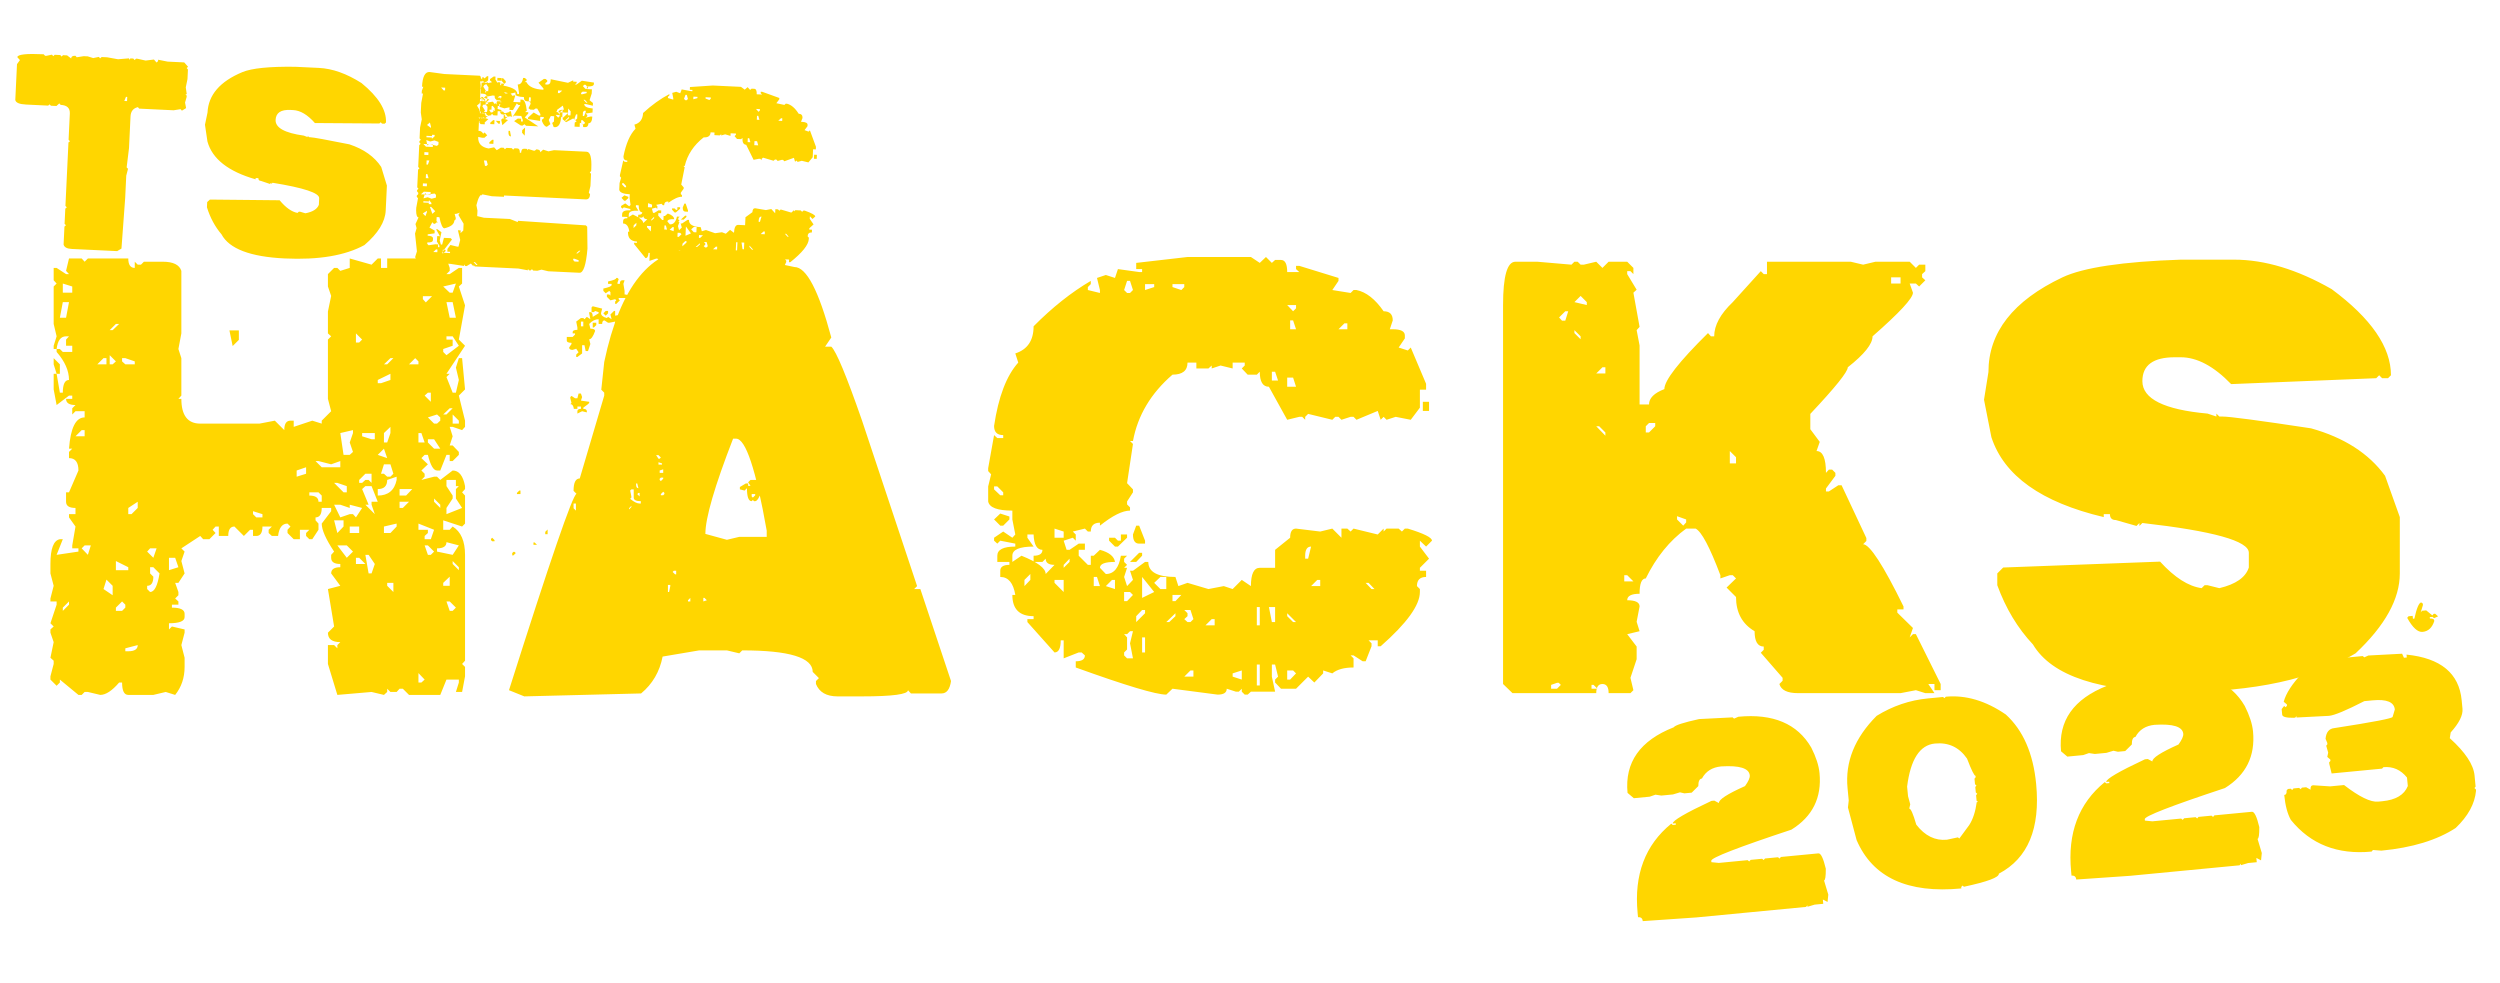 <svg width="2085" height="820" viewBox="0 0 2085 820" fill="none" xmlns="http://www.w3.org/2000/svg">
<path d="M65.419 579.556L49.925 566.767V569.227L47.22 571.932L42.055 566.767V564.062L44.761 553.733V551.027L42.055 548.568L44.761 535.533L42.055 527.663V524.958L44.761 522.498L42.055 519.793L47.22 504.299V501.594H42.055V499.134L44.761 488.559L42.055 478.23V470.36C42.055 457.571 44.679 450.685 49.925 449.701H52.385L47.22 462.735L65.419 460.03V457.325H60.255V454.865L62.96 439.125L57.55 431.501V428.796H62.96V423.631C57.713 423.631 55.09 421.91 55.09 418.467V410.597H57.55L65.419 392.397C65.419 385.511 62.796 382.068 57.55 382.068V376.903L60.255 374.198H57.55C58.861 356.818 63.206 348.128 70.584 348.128V342.964H62.96L60.255 345.669V340.504L62.96 337.799C57.713 337.799 55.09 336.077 55.09 332.634H60.255V329.929H57.55L47.22 337.799L44.761 324.764V311.73H47.22L49.925 327.47H52.385C52.385 320.419 54.106 316.894 57.55 316.894C57.55 309.188 54.106 301.4 47.22 293.53V291.071H49.925L52.385 293.53H60.255V288.365H55.09V283.201L57.55 280.495H55.09C50.663 280.495 48.04 284.021 47.22 291.071H44.761V288.365L47.22 280.495L44.761 270.166V238.932L47.22 236.473L44.761 233.767V223.438H47.22L55.09 228.603H57.55L55.09 225.897L57.55 215.568H68.125L70.584 218.273L73.29 215.568H106.983C106.983 220.815 108.787 223.438 112.394 223.438V218.273L114.853 220.733H117.558L120.018 218.273H135.758C144.448 218.273 149.612 220.815 151.252 225.897V278.036L148.792 291.071L151.252 298.695V329.929L148.792 332.634H151.252C151.252 346.407 156.499 353.293 166.992 353.293H216.425L229.214 350.834L237.084 358.704C237.084 353.457 238.806 350.834 242.249 350.834H244.954V355.998L260.448 350.834L268.318 353.293V350.834L276.188 342.964L273.483 332.634V283.201L276.188 280.495L273.483 278.036V259.837L276.188 246.802L273.483 238.932V228.603L278.648 223.438H281.353L283.812 225.897L291.682 223.438V215.568L309.882 220.733L315.047 215.568H317.752V223.438H322.917V215.568H359.315L362.021 218.273L364.48 215.568H372.35L375.055 223.438V225.897L372.35 228.603H375.055L382.679 223.438H385.385V236.473L382.679 238.932L387.844 254.672L382.679 283.201L387.844 288.365L372.35 311.73H375.055L372.35 314.435L377.515 327.47H380.22L382.679 316.894L380.22 306.565L382.679 298.695H385.385L387.844 324.764L382.679 329.929L387.844 350.834V355.998L385.385 358.704L377.515 355.998H375.055L377.515 363.868L375.055 371.493H377.515L382.679 376.903V379.363L377.515 384.527H375.055V379.363H372.35L367.185 392.397H364.48C361.529 392.397 358.987 388.052 356.856 379.363H354.151L351.445 382.068L356.856 387.233L351.445 392.397L354.151 395.103V397.562L351.445 400.267L362.021 397.562H364.48L367.185 400.267L377.515 392.397C382.761 392.397 386.205 396.742 387.844 405.432V407.891L385.385 410.597L387.844 413.302V436.666L385.385 439.125L369.645 433.961V441.831H375.055L377.515 439.125C384.401 443.388 387.844 451.258 387.844 462.735V551.027L385.385 553.733L387.844 556.192V564.062L385.385 577.097H380.22L382.679 569.227V566.767H372.35L367.185 579.556H341.116L335.951 574.391H333.246L330.787 577.097H325.622L322.917 574.391V577.097L320.211 579.556L309.882 577.097L281.353 579.556L273.483 553.733V537.992H278.648L281.353 540.698V537.992L283.812 535.533C276.926 535.533 273.483 532.91 273.483 527.663L278.648 522.498L273.483 491.264L283.812 488.559L276.188 478.23C276.188 474.786 278.73 473.065 283.812 473.065V470.36C278.73 470.36 276.188 468.638 276.188 465.195V462.735L278.648 460.03C271.761 449.701 268.318 441.913 268.318 436.666L276.188 426.337V423.631H268.318C268.318 428.878 266.597 431.501 263.154 431.501V433.961L265.613 436.666V441.831L260.448 449.701H257.989L255.284 446.995V444.536L257.989 441.831H250.119V449.701H244.954L239.789 444.536V441.831L242.249 439.125L239.789 436.666C235.363 436.666 232.739 440.109 231.919 446.995H226.755L224.049 444.536V441.831L226.755 439.125H218.885C218.885 444.372 217.163 446.995 213.72 446.995H211.015V441.831H208.555L203.391 446.995L195.521 439.125C192.078 439.125 190.356 441.749 190.356 446.995H182.486V439.125H179.781L177.321 441.831L179.781 444.536L174.616 449.701H169.451L166.992 446.995L151.252 457.325L153.957 460.03L151.252 467.9L153.957 478.23L148.792 486.1H146.087L148.792 493.724V496.429L146.087 499.134L148.792 501.594V504.299H143.382V506.758C150.432 506.758 153.957 508.48 153.957 511.923V514.628C153.957 518.072 149.612 519.793 140.922 519.793V524.958L143.382 522.498L153.957 524.958V527.663L151.252 537.992L153.957 548.568V556.192C153.957 565.21 151.334 572.998 146.087 579.556L138.217 577.097L127.888 579.556H106.983C103.54 579.556 101.818 576.113 101.818 569.227H99.359C93.456 576.113 88.21 579.556 83.619 579.556L73.29 577.097H70.584L68.125 579.556H65.419ZM351.445 569.227L354.151 566.767L348.986 561.357V569.227H351.445ZM106.983 543.157C112.23 543.157 114.853 541.436 114.853 537.992L104.524 540.698V543.157H106.983ZM57.55 504.299V501.594L52.385 506.758V509.464L57.55 504.299ZM101.818 509.464L104.524 506.758V504.299L101.818 501.594L96.654 506.758V509.464H101.818ZM377.515 509.464L380.22 506.758L375.055 501.594H372.35L375.055 509.464H377.515ZM93.948 496.429V488.559L88.784 483.394L86.324 491.264L93.948 496.429ZM125.182 493.724C128.79 493.724 131.413 488.559 133.052 478.23L127.888 473.065H125.182V478.23L127.888 480.935C127.888 486.018 126.166 488.559 122.723 488.559V491.264L125.182 493.724ZM328.081 493.724V486.1H322.917V488.559L328.081 493.724ZM375.055 488.559V480.935L369.645 486.1V488.559H375.055ZM309.882 478.23L312.587 470.36L307.422 462.735H304.717L307.422 478.23H309.882ZM106.983 475.524V473.065L96.654 467.9V475.524H106.983ZM148.792 473.065L146.087 465.195H140.922V475.524L148.792 473.065ZM382.679 475.524V473.065L377.515 467.9V470.36L382.679 475.524ZM304.717 470.36L299.552 465.195H296.847V470.36H304.717ZM127.888 465.195L130.593 457.325H125.182L122.723 460.03L127.888 465.195ZM294.388 460.03L289.223 454.865H281.353L289.223 465.195L294.388 460.03ZM73.29 462.735L75.749 454.865H70.584L68.125 457.325L73.29 462.735ZM359.315 462.735L362.021 460.03L356.856 454.865H354.151L356.856 462.735H359.315ZM377.515 462.735L382.679 454.865L372.35 452.16C372.35 455.603 369.727 457.325 364.48 457.325V460.03L377.515 462.735ZM359.315 449.701L362.021 441.831L348.986 436.666V441.831H356.856V444.536L354.151 446.995V449.701H359.315ZM286.518 439.125V433.961H278.648L281.353 444.536L286.518 439.125ZM299.552 444.536V439.125H291.682V444.536H299.552ZM325.622 444.536L330.787 439.125V436.666L320.211 439.125V444.536H325.622ZM218.885 431.501V428.796L211.015 426.337V428.796L213.72 431.501H218.885ZM291.682 428.796H294.388L296.847 431.501L302.012 423.631L291.682 420.926V423.631L283.812 420.926H278.648L283.812 431.501L291.682 428.796ZM109.688 428.796L114.853 423.631V418.467L106.983 423.631V428.796H109.688ZM312.587 428.796L309.882 420.926V418.467H315.047L309.882 405.432H304.717L302.012 407.891L307.422 420.926H304.717L312.587 428.796ZM385.385 423.631L380.22 415.761V407.891L382.679 405.432H380.22V400.267H372.35V405.432L377.515 413.302V415.761L372.35 423.631V428.796L385.385 423.631ZM335.951 423.631L341.116 418.467H333.246V423.631H335.951ZM367.185 423.631V420.926L362.021 415.761V418.467L367.185 423.631ZM268.318 418.467V413.302L265.613 410.597H257.989V413.302C263.072 413.302 265.613 415.024 265.613 418.467H268.318ZM315.047 413.302C323.736 413.302 328.983 408.957 330.787 400.267V397.562L322.917 400.267C322.917 405.35 320.293 407.891 315.047 407.891V413.302ZM338.657 413.302L343.821 407.891H333.246V413.302H338.657ZM286.518 410.597H289.223V405.432L281.353 402.727H278.648L286.518 410.597ZM302.012 402.727L304.717 400.267H307.422L309.882 402.727V395.103H304.717L299.552 400.267V402.727H302.012ZM255.284 395.103V389.692L247.414 392.397V397.562L255.284 395.103ZM320.211 395.103L322.917 397.562H325.622L328.081 395.103L325.622 387.233H320.211L317.752 395.103H320.211ZM268.318 389.692H283.812V384.527L276.188 387.233L265.613 384.527H263.154L268.318 389.692ZM322.917 382.068L320.211 374.198L315.047 379.363L322.917 382.068ZM291.682 379.363L294.388 376.903L291.682 369.033L294.388 361.163V358.704L283.812 361.163L286.518 379.363H291.682ZM367.185 374.198L362.021 366.328H356.856V369.033L362.021 374.198H367.185ZM322.917 369.033L325.622 361.163V355.998L320.211 361.163V369.033H322.917ZM354.151 369.033L351.445 361.163H348.986V369.033H354.151ZM309.882 366.328H312.587V361.163H302.012V363.868L309.882 366.328ZM70.584 363.868V358.704H68.125L62.96 363.868H70.584ZM362.021 353.293H364.48L367.185 350.834V348.128L364.48 345.669L356.856 348.128L362.021 353.293ZM382.679 353.293V350.834L377.515 345.669V353.293H382.679ZM372.35 345.669L377.515 340.504H375.055L369.645 345.669H372.35ZM359.315 335.094V327.47H356.856L354.151 329.929L359.315 335.094ZM317.752 319.6L325.622 316.894V311.73L315.047 316.894V319.6H317.752ZM44.761 303.86V298.695L49.925 303.86V311.73H47.22L44.761 303.86ZM88.784 303.86V298.695H86.324L81.159 303.86H88.784ZM93.948 303.86L96.654 301.4L91.489 296.235V303.86H93.948ZM112.394 303.86V301.4L104.524 298.695H101.818V301.4L104.524 303.86H112.394ZM322.917 303.86L328.081 298.695H325.622L320.211 303.86H322.917ZM348.986 303.86V301.4L346.281 298.695L341.116 303.86H348.986ZM382.679 288.365L377.515 280.495H372.35V283.201H377.515V288.365L369.645 291.071V293.53L372.35 296.235L382.679 288.365ZM299.552 285.66L302.012 283.201L296.847 278.036V285.66H299.552ZM93.948 275.331L99.359 270.166H96.654L91.489 275.331H93.948ZM55.09 265.001L57.55 251.967H52.385L49.925 265.001H55.09ZM380.22 265.001L377.515 251.967H372.35L375.055 265.001H380.22ZM60.255 244.097V238.932L52.385 236.473V244.097H60.255ZM375.055 244.097H377.515L380.22 236.473L369.645 238.932L375.055 244.097ZM199.21 283.447V275.577H191.34L194.045 288.611L199.21 283.447ZM360.299 247.048H352.675V249.507L355.134 252.213L360.299 247.048ZM580.659 209.665L573.035 219.995L583.119 217.535L593.448 219.995H596.154L598.613 217.535L608.942 219.995H611.402L613.861 217.535L642.144 222.7L649.768 219.995L662.557 222.7C672.558 222.7 682.806 242.293 693.299 281.479L688.134 289.103H693.299C697.398 292.874 705.924 313.369 718.877 350.588L764.867 488.805L762.408 491.264H767.572L793.15 567.997C792.166 574.883 789.543 578.326 785.28 578.326H759.702L757.243 575.621C757.243 579.064 744.454 580.786 718.877 580.786H698.464C689.282 580.786 683.298 577.343 680.51 570.456V567.997L682.97 565.538L677.805 560.373C677.805 548.404 658.212 542.419 619.026 542.419L616.566 544.879L606.237 542.419H583.119L552.623 547.584C550.163 560.209 544.179 570.456 534.669 578.326L437.278 580.786L424.489 575.621C458.756 467.572 477.529 412.974 480.809 411.826L478.349 409.367C478.349 402.481 480.071 399.038 483.514 399.038L503.927 329.929V327.47L501.467 325.01L503.927 301.892C517.207 238.768 542.785 207.206 580.659 207.206V209.665ZM639.439 442.569C630.421 391.413 621.895 365.836 613.861 365.836H611.402C595.99 405.514 588.284 431.993 588.284 445.274L606.237 450.193L616.566 447.733H639.439V442.569ZM549.179 379.608H547.212L549.179 382.56H550.163L551.147 381.576L549.179 379.608ZM578.692 385.511H576.724L577.708 384.527V383.543L576.724 382.56H578.692V385.511ZM549.179 385.511V387.478H552.131V386.495L549.179 385.511ZM496.057 390.43L494.089 392.397H493.106L492.122 391.413L494.089 388.462L496.057 390.43ZM550.163 392.397V394.365H553.114V391.413L550.163 392.397ZM514.994 231.8L515.978 232.784L514.994 235.735V236.719H516.962C516.962 234.751 517.617 233.767 518.929 233.767H520.897L519.913 236.719L520.897 242.621V245.572C522.864 245.572 523.848 246.228 523.848 247.54V248.524H515.978V249.507L516.962 250.491L514.01 253.442H513.027V251.475L514.01 250.491L513.027 249.507L509.092 250.491L506.14 247.54V245.572H508.108L509.092 246.556V243.605L508.108 242.621L505.157 244.589L503.189 242.621V240.654C507.78 239.67 510.075 238.686 510.075 237.702V236.719H507.124V234.751C511.715 233.767 514.01 232.784 514.01 231.8H514.994ZM551.147 398.3L550.163 399.283V400.267L551.147 401.251L553.114 399.283V398.3H551.147ZM634.766 400.267C635.422 404.202 637.061 406.17 639.685 406.17V407.154L637.717 409.121H636.733L635.75 408.137C633.454 414.696 631.487 417.975 629.847 417.975H628.863L627.88 416.991L626.896 417.975C624.272 417.975 622.961 414.368 622.961 407.154L620.993 409.121L617.058 408.137V406.17L621.977 403.219H623.945V405.186H625.912L623.945 402.235L625.912 400.267H634.766ZM530.488 403.219V404.202C530.488 406.17 531.144 407.154 532.456 407.154L531.472 403.219H530.488ZM526.553 408.137L525.569 409.121L526.553 414.04V415.024L525.569 416.007C528.685 418.631 531.308 419.942 533.439 419.942H534.423V417.975C530.488 417.975 528.521 416.991 528.521 415.024V408.137H526.553ZM433.097 409.121L431.129 411.089V412.072H434.08V409.121H433.097ZM551.147 412.072V413.056H553.114L554.098 412.072V411.089L553.114 410.105L551.147 412.072ZM532.456 411.089L531.472 412.072L533.439 414.04V411.089H532.456ZM626.896 412.072V414.04L627.88 415.024L629.847 413.056V412.072H626.896ZM502.205 257.377L501.222 261.312C501.385 263.116 503.025 264.428 506.14 265.247L507.124 264.264L510.075 266.231L509.092 262.296L512.043 259.345H513.027V263.28L517.945 262.296L519.913 264.264V266.231L518.929 267.215L515.978 266.231H514.994V267.215L516.962 270.166V271.15L514.994 273.117H512.043L513.027 268.199L508.108 269.182H507.124L504.173 267.215C502.861 267.215 502.205 268.199 502.205 270.166H499.254V266.231C496.467 266.231 493.843 267.543 491.384 270.166L492.368 274.101C494.991 274.101 496.303 274.757 496.303 276.069C494.663 280.659 493.024 282.955 491.384 282.955L492.368 286.89L490.4 292.792H488.433L487.449 287.874H485.481V294.76L481.546 297.711H480.563V295.744L482.53 293.776L480.563 290.825L477.611 291.809C475.644 291.809 474.66 291.153 474.66 289.841L476.628 286.89V285.906C474.004 285.906 472.693 285.25 472.693 283.939V280.987H477.611L479.579 279.02V278.036H477.611V277.052C477.611 275.741 478.923 275.085 481.546 275.085V273.117L480.563 268.199L484.498 265.247H486.465L487.449 266.231L489.416 264.264L492.368 266.231L491.384 261.312V260.329H492.368C493.679 260.329 494.335 261.64 494.335 264.264L499.254 261.312V260.329L496.303 259.345L495.319 260.329H493.352V256.394L494.335 255.41L502.205 257.377ZM478.349 419.942V423.877L480.317 425.845V419.942H478.349ZM507.124 261.312L505.157 263.28L503.189 261.312L505.157 259.345H507.124V261.312ZM524.586 423.877V424.861L526.553 422.894V421.91L524.586 423.877ZM484.498 268.199V272.134H486.465V268.199H484.498ZM497.287 271.15L495.319 273.117H494.335V269.182H497.287V271.15ZM454.739 443.552V445.52H456.707V441.585L454.739 443.552ZM503.927 445.52H499.992V442.569H503.927V445.52ZM412.438 450.439V451.422H410.47L409.487 450.439V449.455L410.47 448.471L412.438 450.439ZM445.885 452.406H444.902V454.374H447.853L445.885 452.406ZM578.938 299.679C580.905 302.302 583.529 303.614 586.808 303.614H587.792L584.84 314.435C582.873 314.435 581.889 312.139 581.889 307.549H580.905L579.922 310.5L582.873 316.402L578.938 320.337C577.626 320.337 576.97 319.354 576.97 317.386H575.003L575.987 320.337L574.019 322.305L571.068 319.354C567.133 319.354 565.165 318.698 565.165 317.386V316.402H570.084V314.435L564.182 312.467V311.484L565.165 310.5H566.149L567.133 311.484H569.1C569.1 309.516 570.412 307.877 573.035 306.565C573.035 310.5 574.019 312.467 575.987 312.467H576.97V311.484L575.003 308.532V307.549C576.97 305.745 578.282 303.122 578.938 299.679ZM429.162 460.276L430.145 461.26L428.178 463.227H427.194V461.26L428.178 460.276H429.162ZM557.295 313.451L554.344 316.402L551.393 314.435V318.37L554.344 317.386L556.312 319.354V320.337L555.328 321.321H554.344L553.36 320.337H552.377V323.289H555.328V325.256L556.312 331.159L555.328 336.077H554.344L549.425 333.126V334.11L551.393 337.061L549.425 339.029L546.474 336.077L542.539 338.045L541.555 337.061C541.555 335.913 543.523 334.93 547.458 334.11L545.49 332.142H544.507L539.588 333.126V328.207H540.572L541.555 329.191H544.507V327.224C541.883 327.224 540.572 326.24 540.572 324.272V316.402L541.555 315.419L539.588 313.451V311.484L545.49 309.516L550.409 310.5V309.516L551.393 308.532L557.295 313.451ZM561.968 476.016L560.984 477L562.952 478.967H563.936V476.016H561.968ZM609.188 477.984L610.172 478.967L608.205 480.935H607.221V477.984H609.188ZM557.049 487.821V493.724H558.033L559.017 488.805V487.821H557.049ZM485.481 331.159L484.498 334.11L491.384 335.094V336.077L490.4 337.061L486.465 340.012V340.996C488.433 340.996 489.416 341.652 489.416 342.964V343.947L485.481 342.964L481.546 344.931V342.964C481.546 341.652 482.53 340.996 484.498 340.996V339.029H481.546V340.996H478.595C478.267 338.373 477.284 337.061 475.644 337.061L476.628 336.077L475.644 332.142V331.159L476.628 330.175L479.579 332.142H481.546L482.53 328.207H484.498L485.481 331.159ZM587.546 498.642H586.562V501.594L589.513 500.61L587.546 498.642ZM573.773 500.61V501.594H575.741V498.642L573.773 500.61ZM572.789 514.382L573.773 515.366L571.806 517.334H570.822V515.366L571.806 514.382H572.789ZM990.392 214.338H1043.27L1050.65 219.257L1055.81 214.338L1060.73 219.257L1063.44 216.798H1068.35C1071.8 216.798 1073.52 220.159 1073.52 226.881H1083.6L1080.9 224.422V221.716H1083.6L1116.31 231.8V234.259L1111.15 241.883L1126.4 244.343L1128.86 241.883H1131.31C1139.35 243.523 1146.89 249.425 1153.94 259.591C1159.02 259.591 1161.56 262.132 1161.56 267.215L1159.11 274.593H1161.56C1168.29 274.593 1171.65 276.315 1171.65 279.758V282.217L1166.48 289.841L1174.11 292.3L1176.57 289.841L1189.36 320.091V325.01H1184.19V340.012L1176.57 350.096L1164.02 347.637L1156.4 350.096L1153.94 347.637L1151.48 350.096L1149.02 342.718L1131.31 350.096L1128.86 347.637H1126.4L1118.77 350.096L1116.31 347.637H1113.61L1111.15 350.096L1090.98 345.177L1088.52 347.637V350.096L1086.06 347.637H1083.6L1073.52 350.096L1058.27 322.551C1053.19 322.551 1050.65 318.37 1050.65 310.008L1048.19 312.467H1040.56L1035.64 307.303L1038.1 304.843V302.384H1028.02V307.303L1017.94 304.843L1010.56 307.303V304.843L1007.85 307.303H997.77V302.384H990.392C990.392 309.106 986.211 312.467 977.849 312.467C959.814 328.043 948.829 346.489 944.894 367.803H942.434L944.894 370.263L939.975 402.973L944.894 408.137V410.597L939.975 418.221V420.68L942.434 423.139V425.845C936.204 425.845 927.842 430.026 917.349 438.388V435.928C912.266 435.928 909.724 438.388 909.724 443.306H907.265L904.806 440.847L894.722 443.306L897.182 445.766V450.93L894.722 448.471L887.098 450.93L889.558 458.555H892.017L899.641 453.39H904.806V458.555H899.641V463.473L907.265 471.097H909.724V463.473H912.184L917.349 458.555C925.055 460.686 929.236 464.047 929.891 468.638C921.529 468.638 917.349 470.278 917.349 473.557L922.267 478.721C928.99 478.721 933.171 473.639 934.81 463.473H939.975L937.515 465.933V468.638L939.975 471.097L937.515 473.557H939.975L937.515 481.181L939.975 488.805L944.894 483.64L942.434 476.016H944.894L954.977 468.638H957.682C957.682 477 965.224 481.181 980.309 481.181L982.768 488.805L990.392 486.1L1007.85 491.264L1020.64 488.805L1028.02 491.264L1035.64 483.64L1043.27 488.805C1043.27 478.639 1045.73 473.557 1050.65 473.557H1063.44V458.555L1075.98 448.471C1075.98 443.388 1077.62 440.847 1080.9 440.847L1101.06 443.306L1111.15 440.847L1118.77 448.471V440.847H1123.69L1126.4 443.306L1128.86 440.847L1149.02 445.766L1153.94 440.847V443.306L1156.4 440.847H1166.48L1169.19 443.306L1171.65 440.847H1174.11C1187.55 444.946 1194.27 448.307 1194.27 450.93L1189.36 455.849L1184.19 450.93V455.849L1191.82 465.933L1184.19 473.557V476.016H1189.36V481.181C1184.27 481.181 1181.73 483.722 1181.73 488.805L1184.19 491.264V493.724C1184.19 504.709 1173.29 519.793 1151.48 538.976H1149.02V534.057H1141.4L1143.86 536.517V538.976L1138.94 551.519H1136.48L1128.86 546.6H1126.4L1128.86 549.06V556.684C1120.99 556.684 1115.08 558.323 1111.15 561.603L1103.52 559.143V561.603L1096.15 569.227L1090.98 564.308L1080.9 574.391H1068.35L1063.44 569.227V566.767L1065.9 564.308L1063.44 554.224H1060.73V564.308L1063.44 576.851H1043.27L1040.56 579.31H1038.1L1035.64 576.851V574.391L1033.19 576.851H1030.73L1023.1 574.391C1023.1 577.67 1020.56 579.31 1015.48 579.31L977.849 574.391L972.685 579.31C964.159 579.31 938.991 571.768 897.182 556.684V551.519C902.264 551.519 904.806 549.879 904.806 546.6L902.1 544.141H899.641L887.098 549.06V534.057H884.639C884.639 540.78 882.917 544.141 879.474 544.141L856.848 518.809V516.35H862.013V513.891C850.207 513.891 844.305 507.988 844.305 496.183H846.764C845.125 486.182 840.944 481.181 834.222 481.181V476.016C834.222 472.737 836.763 471.097 841.846 471.097V468.638H831.762V463.473C831.762 458.391 836.763 455.849 846.764 455.849V453.39L834.222 450.93L831.762 453.39L829.057 450.93V448.471L836.681 443.306L844.305 448.471L846.764 445.766L844.305 433.223V425.845C831.844 425.845 825.122 423.303 824.138 418.221V405.678L826.597 395.594L824.138 392.889V390.43L829.057 362.885L831.762 365.344H836.681V362.885C831.598 362.885 829.057 360.343 829.057 355.261C832.664 330.995 839.386 313.369 849.224 302.384L846.764 294.76C856.93 291.481 862.013 283.939 862.013 272.134C877.589 256.394 893.493 243.769 909.724 234.259V236.964L907.265 239.424V241.883L917.349 244.343V241.883L914.889 231.8L922.267 229.34L929.891 231.8L932.351 224.422L950.058 226.881H952.518V224.422H947.599V219.257L990.392 214.338ZM939.975 234.259L937.515 241.883L939.975 244.343H942.434L944.894 241.883L942.434 234.259H939.975ZM954.977 236.964V241.883L962.601 239.424V236.964H954.977ZM977.849 236.964V239.424L985.227 241.883L987.687 239.424V236.964H977.849ZM1073.52 254.426L1078.44 259.591L1080.9 257.131V254.426H1073.52ZM1075.98 267.215V274.593H1080.9L1078.44 267.215H1075.98ZM1116.31 274.593H1123.69V269.674H1121.23L1116.31 274.593ZM1060.73 310.008V317.386H1065.9L1063.44 310.008H1060.73ZM1073.52 314.927V322.551H1080.9L1078.44 314.927H1073.52ZM1186.65 335.094H1191.82V342.718H1186.65V335.094ZM829.057 405.678V408.137L834.222 413.056H836.681V410.597L831.762 405.678H829.057ZM834.222 428.304L841.846 430.764V433.223L836.681 438.388H834.222L829.057 433.223L834.222 428.304ZM879.474 440.847V448.471H887.098V443.306L879.474 440.847ZM947.599 438.388H950.058L954.977 450.93V453.39H950.058C946.615 453.39 944.894 450.848 944.894 445.766L947.599 438.388ZM856.848 445.766V448.471L862.013 455.849C850.207 455.849 844.305 458.391 844.305 463.473V468.638L851.929 463.473C865.374 468.884 872.096 473.967 872.096 478.721L879.474 471.097C874.555 471.097 872.096 469.376 872.096 465.933L869.391 468.638H862.013V463.473C866.931 463.473 869.391 461.834 869.391 458.555C864.8 458.555 862.34 454.292 862.013 445.766H856.848ZM934.81 445.766H939.975V448.471L932.351 455.849H929.891L924.973 450.93V448.471H929.891L932.351 450.93H934.81V445.766ZM1088.52 463.473V465.933H1090.98L1093.44 455.849C1090.16 455.849 1088.52 458.391 1088.52 463.473ZM950.058 461.014H952.518V463.473L947.599 468.638H942.434L950.058 461.014ZM887.098 471.097V473.557L892.017 468.638V465.933L887.098 471.097ZM854.388 483.64V488.805L859.307 483.64V478.721L854.388 483.64ZM912.184 481.181V488.805H917.349L914.889 481.181H912.184ZM952.518 481.181V498.642L962.601 493.724L952.518 481.181ZM967.766 481.181L962.601 486.1L967.766 491.264H972.685V481.181H967.766ZM879.474 483.64V486.1L887.098 493.724V483.64H879.474ZM922.267 488.805L929.891 491.264V483.64H927.432L922.267 488.805ZM1093.44 488.805H1101.06V483.64H1098.6L1093.44 488.805ZM1138.94 486.1L1143.86 491.264H1146.32L1141.4 486.1H1138.94ZM937.515 493.724V501.348H939.975L944.894 496.183L942.434 493.724H937.515ZM977.849 496.183V501.348H980.309L985.227 496.183H977.849ZM1048.19 506.267V521.515H1050.65V506.267H1048.19ZM1058.27 506.267L1060.73 518.809H1063.44V506.267H1058.27ZM952.518 508.726L947.599 513.891V518.809L954.977 511.431V508.726H952.518ZM987.687 508.726L990.392 511.431V513.891L987.687 516.35L990.392 518.809H992.852L995.311 516.35L992.852 508.726H987.687ZM972.685 518.809H975.144L980.309 513.891V511.431L972.685 518.809ZM1073.52 511.431V513.891L1078.44 518.809H1080.9L1073.52 511.431ZM1005.39 521.515H1013.02V516.35H1010.56L1005.39 521.515ZM937.515 528.893L939.975 531.598V541.682L937.515 544.141V546.6L939.975 549.06H944.894L942.434 536.517L944.894 526.433H942.434L939.975 528.893H937.515ZM952.518 531.598V544.141H954.977V531.598H952.518ZM1048.19 554.224V571.686H1050.65V554.224H1048.19ZM987.687 564.308H995.311V559.143H992.852L987.687 564.308ZM1028.02 561.603V564.308L1035.64 566.767V559.143L1028.02 561.603ZM1073.52 559.143V566.767H1075.98L1080.9 561.603L1078.44 559.143H1073.52ZM1263.88 218.273H1282.07L1310.6 220.733L1313.06 218.273H1315.77L1318.23 220.733H1320.93L1331.26 218.273L1336.43 223.438L1341.59 218.273H1357.09L1362.25 223.438V228.603L1359.79 226.143H1357.09V228.603L1364.96 241.637L1362.25 244.097L1367.41 272.625L1364.96 275.331L1367.41 288.12V337.307H1375.28C1375.28 332.06 1379.55 327.798 1388.07 324.518C1388.07 317.304 1400.21 301.728 1424.47 277.79L1426.93 280.495H1429.64C1429.64 271.314 1434.8 261.804 1445.13 251.967L1468.5 226.143L1470.95 228.603H1473.66V218.273H1543.51L1553.84 220.733L1564.17 218.273H1592.69L1597.86 223.438L1600.56 220.733H1605.73V226.143L1603.02 228.603V231.308L1605.73 233.767L1600.56 238.932L1597.86 236.473H1592.69L1595.4 244.097C1595.4 248.687 1584.17 260.82 1561.71 280.495C1561.71 286.89 1554.82 295.498 1541.05 306.319C1541.05 310.09 1530.64 323.043 1509.81 345.177V357.966L1517.68 368.541L1514.98 376.165C1520.22 376.165 1522.85 382.232 1522.85 394.365L1525.31 391.659H1528.01L1530.72 394.365V396.824L1522.85 407.399V409.859H1525.31L1533.18 404.694H1535.88L1556.54 448.717V451.176L1553.84 453.882C1559.41 454.046 1570.64 471.343 1587.53 505.775V508.234H1582.36V510.939L1595.4 523.728L1592.69 531.598L1595.4 528.893H1597.86L1618.52 570.456V575.621H1613.35V570.456H1608.19L1613.35 578.08H1605.73L1597.86 575.621L1585.07 578.08H1499.48C1490.63 578.08 1485.47 575.539 1483.99 570.456L1486.69 567.751V565.292L1468.5 544.387L1470.95 541.928V539.222C1465.87 539.222 1463.33 534.959 1463.33 526.433C1453 520.367 1447.84 510.857 1447.84 497.905L1439.97 490.035L1447.84 482.411L1445.13 479.705H1442.67L1434.8 482.411V479.705C1425.95 456.259 1419.06 443.306 1414.14 440.847H1406.27C1392.5 450.848 1381.27 464.703 1372.58 482.411C1369.14 482.411 1367.41 486.673 1367.41 495.199C1360.53 495.199 1357.09 497.003 1357.09 500.61C1363.97 500.61 1367.41 502.331 1367.41 505.775L1364.96 518.563L1367.41 526.433L1357.09 528.893L1364.96 539.222V549.798L1359.79 565.292L1362.25 575.621L1359.79 578.08H1341.59C1341.59 572.998 1339.87 570.456 1336.43 570.456C1332.98 570.456 1331.26 572.998 1331.26 578.08H1261.42L1253.55 570.456V254.426C1253.55 230.324 1256.99 218.273 1263.88 218.273ZM1577.2 231.308V236.473H1585.07V231.308H1577.2ZM1313.06 251.967L1323.39 254.426V251.967L1318.23 246.802L1313.06 251.967ZM1300.27 264.755L1302.73 267.461H1305.44L1307.9 259.591H1305.44L1300.27 264.755ZM1313.06 275.331V277.79L1318.23 282.955V280.495L1313.06 275.331ZM1331.26 311.484H1338.89V306.319H1336.43L1331.26 311.484ZM1375.28 352.801L1372.58 355.507V360.671H1375.28L1380.45 355.507V352.801H1375.28ZM1331.26 355.507L1338.89 363.377V360.671L1333.72 355.507H1331.26ZM1442.67 376.165V386.495H1447.84V381.33L1442.67 376.165ZM1398.65 430.518V433.223L1403.81 438.388L1406.27 435.682V433.223L1398.65 430.518ZM1354.63 479.705V484.87H1362.25L1357.09 479.705H1354.63ZM1293.63 571.194V574.391H1298.55L1301.75 571.194L1300.03 569.473H1298.55L1293.63 571.194ZM1327.33 571.194V574.391H1332.25L1329.05 571.194H1327.33ZM1818.71 216.552H1823.88H1863.23C1888.8 216.552 1915.94 224.75 1944.63 241.145C1977.59 265.575 1994.06 289.513 1994.06 312.959L1991.61 315.419H1986.69L1984.23 312.959L1981.77 315.419L1860.77 320.337C1846.34 305.417 1832.32 297.957 1818.71 297.957H1813.79C1795.76 297.957 1786.74 304.597 1786.74 317.878C1786.74 332.634 1804.86 341.652 1841.09 344.931L1848.47 347.391V344.931L1850.93 347.391H1853.39C1859.45 347.391 1884.13 350.67 1927.42 357.228C1954.96 364.934 1975.54 378.133 1989.15 396.824L2001.44 431.255V478.23C2001.44 499.544 1989.15 521.761 1964.55 544.879C1929.3 566.357 1879.87 577.097 1816.25 577.097C1751.49 577.097 1711.24 563.898 1695.5 537.501C1682.71 523.892 1672.79 507.414 1665.74 488.067V478.23L1670.66 473.311L1801.5 468.392C1813.63 481.673 1825.19 489.051 1836.17 490.526L1838.63 488.067H1841.09L1850.93 490.526C1864.7 487.247 1872.9 481.509 1875.52 473.311V461.014C1875.52 451.176 1845.93 442.896 1786.74 436.174L1784.28 438.634V436.174L1781.82 438.634L1764.6 433.715C1761.33 433.715 1759.69 432.075 1759.69 428.796H1754.52V431.255C1702.55 418.959 1671.31 396.742 1660.82 364.606L1654.67 333.372L1658.36 310.254C1658.36 277.134 1678.94 250.819 1720.09 231.308C1737.47 223.11 1770.34 218.191 1818.71 216.552Z" fill="#FFD600"/>
<path d="M36.436 45.259L37.578 46.516L38.669 46.568L43.308 45.587L44.45 46.844L45.598 45.696L50.288 45.919L51.322 47.171L52.579 46.029L55.961 46.19L59.337 48.756C59.413 47.156 60.614 46.412 62.941 46.523L63.975 47.775L69.813 46.85L73.195 47.011L77.719 48.43L82.466 47.453L83.5 48.705L84.757 47.563L89.338 47.781L98.443 49.417L107.663 48.654L107.605 49.854L108.863 48.712L111.153 48.821L112.296 50.078L113.444 48.93L114.644 48.987L121.458 50.515L128.387 49.642L130.563 52.151L131.82 51.009L131.878 49.809L139.783 51.388L153.636 52.048L156.851 55.7L155.708 56.739L156.741 57.991L156.362 65.953L154.938 72.882L155.759 78.606L154.668 78.554L155.702 79.806L155.65 80.897L154.335 85.535L155.208 90.168L151.717 92.298L150.574 91.041L144.845 91.97L116.049 90.597L115.016 89.346C111.109 90.253 109.054 92.851 108.85 97.142L107.591 123.538L105.622 139.624L106.77 140.772L105.294 146.496L104.416 164.93L101.302 207.309L97.703 209.433L59.853 207.629C55.854 207.438 53.581 206.2 53.033 203.915L53.746 188.971L55.003 187.828L53.855 186.68L54.458 174.028L55.715 172.885L54.567 171.737L57.089 118.835L58.341 117.801L57.198 116.544L58.238 94.729C58.457 90.148 55.912 87.731 50.603 87.478L49.461 86.221L47.061 88.402L42.48 88.184L41.332 87.036L40.189 88.075L21.755 87.196C16.156 86.929 13.155 85.656 12.754 83.378L14.178 53.491L16.636 50.109L14.454 47.71C14.565 45.383 21.892 44.566 36.436 45.259ZM105.038 80.78L103.672 84.213L105.962 84.322L106.129 80.832L105.038 80.78ZM246.169 55.694L248.459 55.803L265.912 56.635C277.256 57.176 289.117 61.386 301.496 69.264C315.596 80.796 322.398 91.761 321.902 102.159L320.759 103.198L318.578 103.094L317.539 101.951L316.396 102.99L262.627 102.614C256.543 95.691 250.483 92.086 244.448 91.799L242.266 91.695C234.267 91.313 230.128 94.068 229.847 99.958C229.535 106.502 237.379 110.885 253.381 113.105L256.601 114.352L256.653 113.261L257.692 114.404L258.782 114.456C261.473 114.584 272.348 116.56 291.406 120.384C303.46 124.384 312.307 130.673 317.948 139.251L322.673 154.781L321.68 175.615C321.23 185.068 315.306 194.661 303.91 204.395C287.821 213.175 265.67 216.893 237.456 215.548C208.732 214.179 191.159 207.474 184.736 195.434C179.352 189.128 175.301 181.61 172.583 172.88L172.791 168.517L175.077 166.44L233.209 167.024C238.309 173.171 243.28 176.688 248.121 177.574L249.264 176.536L250.355 176.588L254.666 177.886C260.843 176.723 264.6 174.351 265.937 170.771L266.197 165.317C266.405 160.954 253.455 156.656 227.346 152.423L226.203 153.462L226.255 152.371L225.112 153.41L217.581 150.865C216.127 150.795 215.434 150.034 215.503 148.579L213.213 148.47L213.161 149.561C190.369 143.008 176.986 132.495 173.012 118.02L170.945 104.037L173.07 93.862C173.77 79.173 183.453 67.937 202.117 60.154C209.999 56.885 224.683 55.399 246.169 55.694ZM465.407 75.438L465.303 77.619L466.503 77.676L468.897 75.604L465.407 75.438ZM485.913 76.415L484.661 77.449L484.609 78.54L485.809 78.597L489.243 77.667L489.295 76.576L485.913 76.415ZM486.682 83.23L488.863 85.63L489.954 85.682L487.772 83.282L486.682 83.23ZM463.505 92.402L464.544 93.544L465.743 93.602C465.816 92.074 467.343 91.382 470.325 91.524L469.395 88.091L463.505 92.402ZM463.344 95.783L465.525 98.183L466.673 97.035L466.725 95.944L463.344 95.783ZM356.131 104.228L359.403 106.68L359.455 105.589L358.526 102.156L356.131 104.228ZM360.333 112.409L360.172 115.791L362.457 113.713L362.514 112.513L360.333 112.409ZM355.533 116.772L356.411 121.296L357.663 120.263L358.754 120.315L364.374 121.676L365.625 120.642L365.735 118.352L362.296 117.095L358.863 118.024L355.533 116.772ZM383.95 116.924L386.132 119.324L383.732 121.505L382.532 121.448L381.603 118.015L382.751 116.867L383.95 116.924ZM388.313 119.428L390.495 121.828L390.443 122.919L388.256 120.628L388.313 119.428ZM355.272 145.184L355.111 148.565L357.402 148.675L356.472 145.241L355.272 145.184ZM352.716 152.934L352.607 155.224L355.989 155.385L356.098 153.095L352.716 152.934ZM351.08 162.039L359.042 162.418L359.152 160.128L353.48 159.857L351.08 162.039ZM353.1 167.82L353.048 168.911L357.629 169.129L357.681 168.038L353.1 167.82ZM361.357 210.194L364.738 210.355L364.847 208.065L363.647 208.007L361.357 210.194ZM397.138 220.974L398.338 221.031L396.157 218.631L394.957 218.574L397.138 220.974ZM482.54 218.267L482.597 217.067L479.268 215.815L478.068 215.758L478.016 216.848L479.159 218.105L482.54 218.267ZM371.558 209.478L371.61 208.387L369.319 208.278L369.158 211.659L371.558 209.478ZM375.308 211.078L375.36 209.987L373.069 209.878L373.178 207.587L375.63 204.315L381.25 205.676L382.341 205.728L383.811 200.113L381.9 192.042L384.191 192.151L384.082 194.441L386.372 192.255L386.643 186.583L382.493 179.607L382.545 178.516L383.693 177.368L380.254 178.407L379.164 178.355L380.093 181.788L380.041 182.879L378.893 184.027C378.751 187.008 375.989 189.136 370.608 190.41C369.081 190.337 367.698 187.247 366.459 181.138L364.168 181.029L364.007 184.411L365.155 185.558L363.955 185.501L362.807 186.649L361.716 186.597L360.573 185.34L358.174 189.817L362.536 192.321L362.427 194.612L356.703 195.432L356.651 196.523C359.705 196.668 361.196 197.505 361.123 199.032L361.066 200.232C360.997 201.686 359.435 202.34 356.381 202.195L356.324 203.395L357.472 204.543L363.086 203.717L365.377 203.826L365.268 206.117L366.468 206.174L366.525 204.974L364.396 201.484L364.614 196.902L366.904 197.012L363.684 191.173L364.884 191.23L368.156 193.682L366.738 200.502L367.668 203.935L368.758 203.987L370.229 198.373L375.901 198.643L376.939 199.786L368.436 210.75L375.308 211.078ZM481.668 211.338L484.068 209.156L482.977 209.104L480.577 211.286L481.668 211.338ZM354.803 180.255L356.055 176.925L356.107 175.835L352.616 177.964L354.803 180.255ZM362.979 176.162L359.65 172.614L358.559 172.562L360.579 178.344L362.979 176.162ZM359.759 170.324L359.811 169.233L357.738 166.838L357.577 170.22L359.759 170.324ZM392.809 169.604L395.209 167.422L396.3 167.474L396.133 170.965L394.99 172.003L392.809 169.604ZM356.648 164.491L359.977 165.743L363.52 164.818L363.629 162.528L362.481 161.38L356.757 162.2L355.666 162.148L354.518 161L353.214 165.42L356.648 164.491ZM380.317 167.915L379.284 166.663L380.536 163.334L381.735 163.391L383.917 165.791L381.517 167.972L380.317 167.915ZM386.15 164.804L388.55 162.622L388.498 163.713L386.098 165.895L386.15 164.804ZM401.151 162.021L400.003 160.873L404.803 156.51L405.894 156.562L405.784 158.852L408.075 158.962L403.816 151.98L405.016 152.038L407.197 154.437L408.288 154.489L409.436 153.342L410.636 153.399L412.708 155.793L412.656 156.884L411.508 158.032L411.399 160.323L415.928 161.632L417.019 161.684L418.162 160.645L420.349 162.936L420.291 164.135L410.147 163.652L402.242 162.073L401.094 163.22L401.151 162.021ZM356.852 137.279L358.109 133.84L355.818 133.731L355.652 137.221L356.852 137.279ZM405.666 138.403L406.809 137.364L405.879 133.931L403.589 133.822L404.466 138.346L405.666 138.403ZM357.231 129.316L357.34 127.025L353.959 126.864L353.85 129.155L357.231 129.316ZM355.268 122.335L360.94 122.605L361.044 120.424L353.082 120.044L355.268 122.335ZM360.224 114.7L360.281 113.5L355.7 113.282L355.643 114.482L360.224 114.7ZM486.8 103.679L488.057 102.537L485.87 100.246L484.78 100.194L484.676 102.375L485.709 103.627L486.8 103.679ZM420.155 95.911L421.297 94.872L423.479 97.272L421.084 99.344L419.993 99.292L420.155 95.911ZM472.184 100.687L474.584 98.505L474.636 97.414L471.093 100.635L472.184 100.687ZM455.386 95.294C455.275 97.621 455.983 98.821 457.511 98.894L456.638 94.261L455.438 94.204L455.386 95.294ZM480.198 99.975L481.346 98.828L481.508 95.446L480.417 95.394L479.165 98.724L479.108 99.923L480.198 99.975ZM468.912 98.235L469.234 91.472L466.834 93.653L466.73 95.835L468.912 98.235ZM475.784 96.267L475.945 92.885L473.872 90.491L473.602 96.163L475.784 96.267ZM487.128 96.807L488.489 93.483L488.541 92.392L487.341 92.335L486.198 93.374L486.037 96.755L487.128 96.807ZM463.401 94.583L463.453 93.492L464.601 92.344L464.653 91.254L461.329 89.893L460.238 89.841L460.072 93.331L463.401 94.583ZM369.97 75.371L371.17 75.428L371.279 73.137L367.898 72.976L369.97 75.371ZM420.254 70.88L420.306 69.789L418.016 69.68L417.855 73.061L420.254 70.88ZM488.209 74.12L489.409 74.177L490.552 73.138L488.37 70.738L487.279 70.686L486.132 71.834L488.209 74.12ZM432.308 223.962L395.985 222.231L394.952 220.979L394.894 222.179L392.713 219.779L389.222 221.908L388.023 221.851L386.989 220.599L386.932 221.799L375.645 220.058L356.339 219.138L355.3 217.995L355.248 219.086C349.174 218.068 346.191 216.431 346.299 214.177L347.717 209.653L346.128 194.819L347.437 190.289L346.508 186.856L349.069 181.293C347.76 181.231 347.086 179.304 347.048 175.512L347.158 173.222L348.628 165.311L347.589 164.168L347.641 163.077L348.789 161.93L348.841 160.839L347.808 159.587L347.86 158.496L349.002 157.457L347.969 156.206L348.671 141.48L349.813 140.442L348.78 139.19L349.643 121.083L350.791 119.935L349.752 118.792L349.804 117.702L350.952 116.554L349.913 115.411L350.345 106.358L351.763 99.538L350.943 93.814L351.322 85.851L352.788 78.05L351.697 77.998L351.806 75.707L353.058 72.378L351.967 72.326C352.366 63.963 354.456 59.872 358.237 60.053L370.62 61.736L400.18 63.145L401.213 64.397L400.07 65.436L400.891 71.16L400.184 85.994L397.789 88.066L399.913 91.666L399.861 92.757L397.461 94.938L399.591 98.429L398.832 114.354C398.582 119.59 401.456 122.751 407.453 123.839L412.092 122.857L414.273 125.257L417.764 123.128L420.054 123.237L421.088 124.489L422.345 123.346L426.817 123.559L427.96 124.816L429.108 123.668L431.398 123.778C432.925 123.85 433.634 125.05 433.523 127.377L434.613 127.429C434.724 125.102 435.543 123.975 437.07 124.048L439.361 124.157L440.395 125.409L440.452 124.209L444.976 125.627L446.067 125.679L447.324 124.537C449.578 124.644 450.669 125.462 450.596 126.989L452.996 124.807L457.41 126.22L462.049 125.239L489.209 126.533C492.263 126.679 493.573 131.297 493.14 140.386L493.031 142.677L491.888 143.716L492.922 144.968L492.438 155.112L491.077 160.732L492.111 161.983C491.969 164.965 490.77 166.402 488.516 166.294L402.237 162.182C400.419 162.095 398.782 165.078 397.328 171.131L398.205 175.655L397.987 180.236L403.607 181.597L425.204 182.627L431.858 185.24L431.91 184.149L487.487 187.892L488.577 187.944L489.725 189.092L489.948 207.359C488.79 220.933 486.576 227.642 483.303 227.486L457.234 226.243L451.614 224.882L448.181 225.812L444.69 225.646L443.652 224.503L442.509 225.542L441.309 225.484L440.27 224.342L440.218 225.432L432.308 223.962ZM428.766 101.022L431.82 98.872L434.656 99.007L434.547 101.298L435.965 101.365L436.022 100.165L434.766 96.716L428.985 96.441L427.515 97.464L433.888 87.601L432.361 87.528L431 86.26L427.785 91.792L424.84 91.652L424.944 89.47L420.638 90.358L416.436 89.065L417.911 85.636L417.963 84.546L416.706 83.393L418.072 82.255L418.176 80.074L416.867 80.011L415.288 81.029L415.236 82.12L416.706 83.393L415.179 83.32C413.289 83.23 412.397 82.058 412.504 79.803C407.705 79.575 405.342 78.697 405.415 77.169L405.472 75.97L406.89 76.037L408.141 77.299L408.303 73.918L405.742 70.298L405.794 69.207L410.048 69.41L410.1 68.319L408.63 67.046L408.682 65.956L411.736 63.805L413.264 63.878L413.154 66.169L415.777 70.776C426.352 72.155 431.551 74.698 431.375 78.407L432.793 78.475L432.85 77.275L431.754 70.444C434.154 70.559 435.662 68.736 436.279 64.975L437.697 65.043L439.172 66.206L439.115 67.406L437.535 68.424L439.063 68.497C440.991 72.379 445.7 74.498 453.19 74.855L453.242 73.764L449.098 68.975L453.622 65.802L455.04 65.87L456.406 67.028L456.349 68.228L454.879 69.251L454.821 70.451L456.239 70.518C458.13 70.609 459.131 69.49 459.242 67.163L459.294 66.072L473.692 69.055L478.055 66.967L478.003 68.057L480.948 68.198L480.891 69.398L479.421 70.421L480.839 70.488L485.254 67.31L495.346 68.884L495.289 70.084C495.216 71.611 493.289 72.284 489.508 72.104L489.404 74.286L493.658 74.489L493.491 77.979L491.694 83.578L494.535 85.9L494.426 88.191L488.806 86.829L487.279 86.757C487.182 88.793 489.528 90.034 494.317 90.481L494.155 93.863L488.431 94.683L489.792 95.951L489.74 97.041L488.265 98.174L492.576 97.176L493.994 97.244C493.814 101.025 492.742 102.869 490.779 102.776C490.671 105.03 489.709 106.114 487.891 106.027L486.364 105.954C486.471 103.7 485.543 102.526 483.58 102.432L483.418 105.814L479.165 105.611L479.326 102.23L480.905 101.212L478.069 98.781L472.127 101.886L469.291 99.456L469.343 98.365L474.033 93.997L465.198 93.576L467.977 97.206C467.713 102.733 466.151 105.683 463.291 106.057L461.764 105.984L460.507 102.535L461.983 101.403L462.196 96.931L459.36 96.796L457.671 100.104L459.037 103.558L456.092 105.714C454.565 105.641 453.184 104.045 451.948 100.925L452 99.834L453.475 98.701L453.527 97.611L450.582 97.47L450.42 100.852L440.328 99.277L440.386 98.078L445.071 93.819L449.325 96.317L450.634 96.38L450.691 95.18L448.068 90.572L446.65 90.505L445.18 91.528L442.235 91.388L440.76 90.224L442.453 86.806L442.505 85.716L441.03 84.552L442.557 84.625L442.719 81.243L441.191 81.171L441.03 84.552L439.721 84.49C437.758 84.396 436.83 83.222 436.937 80.968C432.138 80.739 429.775 79.861 429.848 78.334L429.905 77.134L425.485 78.126L419.87 76.656L418.343 76.583C418.287 77.747 420.195 79.004 424.066 80.354L429.796 79.425L428.107 85.029L433.997 85.31L434.107 83.019L435.416 83.082C437.379 83.175 438.689 86.263 439.347 92.343L437.872 93.475L440.599 93.605L440.547 94.696L437.659 97.948L448.893 105.371L438.749 104.887L437.388 103.62L435.804 104.747L434.386 104.679L428.766 101.022ZM396.101 95.967L396.205 93.785L398.282 96.07L398.173 98.361L396.101 95.967ZM396.589 97.192L396.75 93.811L400.188 92.772C402.443 92.88 403.897 94.48 404.551 97.572L403.299 98.606L396.589 97.192ZM393.094 85.656L396.584 85.823L396.532 86.913L394.132 89.095L392.932 89.037L393.094 85.656ZM424.451 83.762L420.036 82.349L418.779 83.491L419.765 88.021L424.451 83.762ZM401.602 86.062L405.092 86.228C404.618 83.946 403.163 82.346 400.729 81.428L400.672 82.628L399.529 83.667L401.602 86.062ZM426.902 80.49L426.96 79.29L425.921 78.147L425.978 76.947L422.43 77.981L421.34 77.929L420.306 76.677L418.016 76.568L417.958 77.767L418.997 78.91C421.251 79.018 422.342 79.835 422.269 81.362L426.902 80.49ZM410.489 78.505L408.469 75.019L410.65 75.123L410.811 71.742L407.487 70.381L406.397 70.329L406.339 71.529L407.378 72.671L407.108 78.343L410.489 78.505ZM415.616 78.749L412.396 75.206L412.234 78.588L415.616 78.749ZM415.829 74.277L415.938 71.986L413.757 69.587L411.466 71.773L413.538 74.168L415.829 74.277ZM403.774 65.722L406.174 63.54L407.264 63.592L407.103 66.974L405.955 68.121L406.994 69.264L403.613 69.103L403.774 65.722ZM418.447 67.514L418.556 65.224L419.647 65.276L421.828 67.675L421.771 68.875L420.628 69.914L418.447 67.514ZM398.102 65.451L398.159 64.251L399.302 63.213L402.522 66.755L402.465 67.955L400.283 67.851L398.102 65.451ZM403.793 95.131L404.936 94.092L407.117 96.492L404.723 98.564L403.632 98.512L403.793 95.131ZM424.845 93.838C424.734 96.165 425.442 97.365 426.969 97.438L426.097 92.805L424.897 92.748L424.845 93.838ZM402.859 78.032L405.259 75.85L403.129 72.36L402.039 72.308L400.891 73.456L401.768 77.98L402.859 78.032ZM418.893 76.5L418.945 75.409L414.416 74.1L413.325 74.048L413.273 75.139L414.312 76.282L418.893 76.5ZM403.893 70.1L403.945 69.009L401.654 68.9L401.493 72.282L403.893 70.1ZM414.853 64.938L418.343 65.104L418.234 67.395L414.744 67.228L414.853 64.938ZM408.919 102.262L411.314 100.19L412.405 100.242L412.243 103.624L408.862 103.462L408.919 102.262ZM408.089 82.982L403.674 81.569L402.417 82.712L403.404 87.241L408.089 82.982ZM405.04 87.319L405.092 86.228L401.768 84.867L400.677 84.815L400.62 86.015L401.659 87.158L405.04 87.319ZM416.436 86.769L417.636 86.826L417.745 84.535L414.255 84.369L416.436 86.769ZM410.541 79.71L410.598 78.51L409.559 77.367L409.617 76.167L406.069 77.201L404.978 77.149L403.945 75.897L401.654 75.788L401.597 76.987L402.636 78.13C404.89 78.238 405.981 79.055 405.908 80.582L410.541 79.71ZM409.996 79.684L411.144 78.536L412.286 79.793L415.668 79.954L415.938 74.282L411.196 77.445L410.105 77.393L408.962 76.136C409.104 73.155 410.339 71.719 412.666 71.83L412.775 69.54L411.627 68.392L407.103 69.269L408.142 70.412L406.671 78.323L406.614 79.522L409.996 79.684ZM403.181 78.156L402.142 77.013C402.361 72.432 403.597 70.195 405.851 70.303L405.955 68.121L403.665 68.012L401.27 72.38L400.999 78.052L403.181 78.156ZM417.138 72.043L417.299 68.662L415.009 68.553L414.847 71.934L417.138 72.043ZM402.086 66.734L402.195 64.444L403.286 64.496L405.467 66.895L405.41 68.095L404.267 69.134L402.086 66.734ZM420.155 95.911L421.297 94.872L423.479 97.272L421.084 99.344L419.993 99.292L420.155 95.911ZM455.386 95.294C455.275 97.621 455.983 98.821 457.511 98.894L456.638 94.261L455.438 94.204L455.386 95.294ZM463.401 94.583L463.453 93.492L464.601 92.344L464.653 91.254L461.329 89.893L460.238 89.841L460.072 93.331L463.401 94.583ZM420.254 70.88L420.306 69.789L418.016 69.68L417.855 73.061L420.254 70.88ZM396.101 95.967L396.205 93.785L398.282 96.07L398.173 98.361L396.101 95.967ZM396.589 97.192L396.75 93.811L400.188 92.772C402.443 92.88 403.897 94.48 404.551 97.572L403.299 98.606L396.589 97.192ZM393.094 85.656L396.584 85.823L396.532 86.913L394.132 89.095L392.932 89.037L393.094 85.656ZM424.451 83.762L420.036 82.349L418.779 83.491L419.765 88.021L424.451 83.762ZM401.602 86.062L405.092 86.228C404.618 83.946 403.163 82.346 400.729 81.428L400.672 82.628L399.529 83.667L401.602 86.062ZM426.902 80.49L426.96 79.29L425.921 78.147L425.978 76.947L422.43 77.981L421.34 77.929L420.306 76.677L418.016 76.568L417.958 77.767L418.997 78.91C421.251 79.018 422.342 79.835 422.269 81.362L426.902 80.49ZM410.489 78.505L408.469 75.019L410.65 75.123L410.811 71.742L407.487 70.381L406.397 70.329L406.339 71.529L407.378 72.671L407.108 78.343L410.489 78.505ZM415.616 78.749L412.396 75.206L412.234 78.588L415.616 78.749ZM415.829 74.277L415.938 71.986L413.757 69.587L411.466 71.773L413.538 74.168L415.829 74.277ZM403.774 65.722L406.174 63.54L407.264 63.592L407.103 66.974L405.955 68.121L406.994 69.264L403.613 69.103L403.774 65.722ZM418.447 67.514L418.556 65.224L419.647 65.276L421.828 67.675L421.771 68.875L420.628 69.914L418.447 67.514ZM398.102 65.451L398.159 64.251L399.302 63.213L402.522 66.755L402.465 67.955L400.283 67.851L398.102 65.451ZM403.793 95.131L404.936 94.092L407.117 96.492L404.723 98.564L403.632 98.512L403.793 95.131ZM424.845 93.838C424.734 96.165 425.442 97.365 426.969 97.438L426.097 92.805L424.897 92.748L424.845 93.838ZM402.859 78.032L405.259 75.85L403.129 72.36L402.039 72.308L400.891 73.456L401.768 77.98L402.859 78.032ZM418.893 76.5L418.945 75.409L414.416 74.1L413.325 74.048L413.273 75.139L414.312 76.282L418.893 76.5ZM403.893 70.1L403.945 69.009L401.654 68.9L401.493 72.282L403.893 70.1ZM414.853 64.938L418.343 65.104L418.234 67.395L414.744 67.228L414.853 64.938ZM408.919 102.262L411.314 100.19L412.405 100.242L412.243 103.624L408.862 103.462L408.919 102.262ZM408.089 82.982L403.674 81.569L402.417 82.712L403.404 87.241L408.089 82.982ZM405.04 87.319L405.092 86.228L401.768 84.867L400.677 84.815L400.62 86.015L401.659 87.158L405.04 87.319ZM416.436 86.769L417.636 86.826L417.745 84.535L414.255 84.369L416.436 86.769ZM410.541 79.71L410.598 78.51L409.559 77.367L409.617 76.167L406.069 77.201L404.978 77.149L403.945 75.897L401.654 75.788L401.597 76.987L402.636 78.13C404.89 78.238 405.981 79.055 405.908 80.582L410.541 79.71ZM409.996 79.684L411.144 78.536L412.286 79.793L415.668 79.954L415.938 74.282L411.196 77.445L410.105 77.393L408.962 76.136C409.104 73.155 410.339 71.719 412.666 71.83L412.775 69.54L411.627 68.392L407.103 69.269L408.142 70.412L406.671 78.323L406.614 79.522L409.996 79.684ZM403.181 78.156L402.142 77.013C402.361 72.432 403.597 70.195 405.851 70.303L405.955 68.121L403.665 68.012L401.27 72.38L400.999 78.052L403.181 78.156ZM417.138 72.043L417.299 68.662L415.009 68.553L414.847 71.934L417.138 72.043ZM402.086 66.734L402.195 64.444L403.286 64.496L405.467 66.895L405.41 68.095L404.267 69.134L402.086 66.734ZM419.475 87.242L419.527 86.151L417.236 86.042L417.075 89.423L419.475 87.242ZM395.809 113.554L395.97 110.172L399.409 109.134C401.663 109.241 403.117 110.841 403.771 113.933L402.52 114.967L395.809 113.554ZM423.671 100.123L419.256 98.71L417.999 99.853L418.985 104.382L423.671 100.123ZM400.822 102.423L404.312 102.589C403.838 100.307 402.384 98.708 399.949 97.79L399.892 98.99L398.749 100.028L400.822 102.423ZM426.123 96.851L426.18 95.651L425.141 94.508L425.198 93.309L421.651 94.342L420.56 94.29L419.526 93.038L417.236 92.929L417.178 94.129L418.217 95.272C420.471 95.379 421.562 96.196 421.489 97.723L426.123 96.851ZM409.709 94.866L407.689 91.381L409.87 91.485L410.032 88.103L406.707 86.742L405.617 86.69L405.559 87.89L406.598 89.033L406.328 94.705L409.709 94.866ZM414.836 95.111L411.616 91.568L411.454 94.949L414.836 95.111ZM415.049 90.638L415.158 88.348L412.977 85.948L410.686 88.135L412.758 90.529L415.049 90.638ZM402.994 82.083L405.394 79.902L406.484 79.954L406.323 83.335L405.175 84.483L406.214 85.626L402.833 85.464L402.994 82.083ZM417.667 83.876L417.776 81.585L418.867 81.637L421.049 84.037L420.991 85.237L419.849 86.275L417.667 83.876ZM397.322 81.813L397.379 80.613L398.522 79.574L401.742 83.117L401.685 84.316L399.503 84.212L397.322 81.813ZM403.013 111.492L404.156 110.453L406.337 112.853L403.943 114.926L402.852 114.874L403.013 111.492ZM424.065 110.2C423.954 112.527 424.662 113.727 426.189 113.799L425.317 109.166L424.117 109.109L424.065 110.2ZM437.59 113.14L437.913 106.378L435.513 108.559L435.409 110.741L437.59 113.14ZM402.079 94.393L404.479 92.212L402.349 88.721L401.259 88.669L400.111 89.817L400.988 94.341L402.079 94.393ZM418.113 92.862L418.165 91.771L413.636 90.462L412.545 90.41L412.493 91.5L413.532 92.643L418.113 92.862ZM403.113 86.462L403.165 85.371L400.874 85.262L400.713 88.643L403.113 86.462ZM414.073 81.299L417.563 81.466L417.454 83.756L413.964 83.59L414.073 81.299ZM408.139 118.624L410.534 116.552L411.625 116.604L411.464 119.985L408.082 119.824L408.139 118.624ZM407.309 99.343L402.894 97.93L401.637 99.073L402.624 103.602L407.309 99.343ZM404.26 103.68L404.312 102.589L400.988 101.228L399.897 101.176L399.84 102.376L400.879 103.519L404.26 103.68ZM415.656 103.13L416.856 103.187L416.965 100.897L413.475 100.73L415.656 103.13ZM409.761 96.071L409.818 94.871L408.78 93.728L408.837 92.529L405.289 93.562L404.198 93.51L403.165 92.258L400.874 92.149L400.817 93.349L401.856 94.492C404.11 94.599 405.201 95.416 405.128 96.944L409.761 96.071ZM409.216 96.045L410.364 94.897L411.506 96.154L414.888 96.316L415.158 90.644L410.416 93.806L409.325 93.754L408.182 92.498C408.324 89.516 409.559 88.081 411.886 88.192L411.995 85.901L410.847 84.753L406.323 85.631L407.362 86.773L405.892 94.684L405.834 95.884L409.216 96.045ZM402.401 94.518L401.362 93.375C401.581 88.794 402.817 86.557 405.071 86.664L405.175 84.483L402.885 84.374L400.49 88.742L400.22 94.414L402.401 94.518ZM416.358 88.405L416.519 85.023L414.229 84.914L414.067 88.296L416.358 88.405ZM401.306 83.096L401.415 80.805L402.506 80.857L404.687 83.257L404.63 84.457L403.487 85.496L401.306 83.096ZM419.475 87.242L419.527 86.151L417.236 86.042L417.075 89.423L419.475 87.242ZM395.809 113.554L395.97 110.172L399.409 109.134C401.663 109.241 403.117 110.841 403.771 113.933L402.52 114.967L395.809 113.554ZM423.671 100.123L419.256 98.71L417.999 99.853L418.985 104.382L423.671 100.123ZM400.822 102.423L404.312 102.589C403.838 100.307 402.384 98.708 399.949 97.79L399.892 98.99L398.749 100.028L400.822 102.423ZM426.123 96.851L426.18 95.651L425.141 94.508L425.198 93.309L421.651 94.342L420.56 94.29L419.526 93.038L417.236 92.929L417.178 94.129L418.217 95.272C420.471 95.379 421.562 96.196 421.489 97.723L426.123 96.851ZM409.709 94.866L407.689 91.381L409.87 91.485L410.032 88.103L406.707 86.742L405.617 86.69L405.559 87.89L406.598 89.033L406.328 94.705L409.709 94.866ZM414.836 95.111L411.616 91.568L411.454 94.949L414.836 95.111ZM415.049 90.638L415.158 88.348L412.977 85.948L410.686 88.135L412.758 90.529L415.049 90.638ZM402.994 82.083L405.394 79.902L406.484 79.954L406.323 83.335L405.175 84.483L406.214 85.626L402.833 85.464L402.994 82.083ZM417.667 83.876L417.776 81.585L418.867 81.637L421.049 84.037L420.991 85.237L419.849 86.275L417.667 83.876ZM397.322 81.813L397.379 80.613L398.522 79.574L401.742 83.117L401.685 84.316L399.503 84.212L397.322 81.813ZM403.013 111.492L404.156 110.453L406.337 112.853L403.943 114.926L402.852 114.874L403.013 111.492ZM424.065 110.2C423.954 112.527 424.662 113.727 426.189 113.799L425.317 109.166L424.117 109.109L424.065 110.2ZM437.59 113.14L437.913 106.378L435.513 108.559L435.409 110.741L437.59 113.14ZM402.079 94.393L404.479 92.212L402.349 88.721L401.259 88.669L400.111 89.817L400.988 94.341L402.079 94.393ZM418.113 92.862L418.165 91.771L413.636 90.462L412.545 90.41L412.493 91.5L413.532 92.643L418.113 92.862ZM403.113 86.462L403.165 85.371L400.874 85.262L400.713 88.643L403.113 86.462ZM414.073 81.299L417.563 81.466L417.454 83.756L413.964 83.59L414.073 81.299ZM408.139 118.624L410.534 116.552L411.625 116.604L411.464 119.985L408.082 119.824L408.139 118.624ZM407.309 99.343L402.894 97.93L401.637 99.073L402.624 103.602L407.309 99.343ZM404.26 103.68L404.312 102.589L400.988 101.228L399.897 101.176L399.84 102.376L400.879 103.519L404.26 103.68ZM415.656 103.13L416.856 103.187L416.965 100.897L413.475 100.73L415.656 103.13ZM409.761 96.071L409.818 94.871L408.78 93.728L408.837 92.529L405.289 93.562L404.198 93.51L403.165 92.258L400.874 92.149L400.817 93.349L401.856 94.492C404.11 94.599 405.201 95.416 405.128 96.944L409.761 96.071ZM409.216 96.045L410.364 94.897L411.506 96.154L414.888 96.316L415.158 90.644L410.416 93.806L409.325 93.754L408.182 92.498C408.324 89.516 409.559 88.081 411.886 88.192L411.995 85.901L410.847 84.753L406.323 85.631L407.362 86.773L405.892 94.684L405.834 95.884L409.216 96.045ZM402.401 94.518L401.362 93.375C401.581 88.794 402.817 86.557 405.071 86.664L405.175 84.483L402.885 84.374L400.49 88.742L400.22 94.414L402.401 94.518ZM416.358 88.405L416.519 85.023L414.229 84.914L414.067 88.296L416.358 88.405ZM401.306 83.096L401.415 80.805L402.506 80.857L404.687 83.257L404.63 84.457L403.487 85.496L401.306 83.096ZM594.497 71.315L617.948 72.433L621.116 74.77L623.511 72.698L625.588 74.983L626.84 73.95L629.022 74.054C630.549 74.127 631.241 75.654 631.099 78.635L635.571 78.848L634.424 77.7L634.481 76.501L635.681 76.558L649.975 81.721L649.923 82.812L647.471 86.084L654.181 87.497L655.324 86.459L656.415 86.511C659.943 87.408 663.164 90.185 666.076 94.843C668.33 94.95 669.403 96.131 669.296 98.385L668.049 101.605L669.14 101.657C672.121 101.799 673.576 102.634 673.503 104.161L673.451 105.252L670.999 108.524L674.328 109.776L675.471 108.737L680.504 122.424L680.4 124.606L678.109 124.496L677.792 131.15L674.197 135.461L668.686 134.105L665.253 135.035L664.214 133.892L663.071 134.931L662.137 131.606L654.127 134.504L653.088 133.361L651.998 133.309L648.564 134.239L647.526 133.096L646.326 133.039L645.183 134.078L636.343 131.47L635.2 132.509L635.148 133.6L634.109 132.457L633.018 132.405L628.494 133.282L622.314 120.743C620.06 120.636 619.021 118.728 619.198 115.019L618.055 116.058L614.674 115.897L612.601 113.502L613.744 112.464L613.796 111.373L609.324 111.16L609.22 113.341L604.8 112.037L601.475 112.972L601.527 111.881L600.276 112.915L595.803 112.702L595.907 110.52L592.635 110.364C592.493 113.346 590.568 114.748 586.859 114.571C578.531 121.098 573.269 129.046 571.073 138.416L569.982 138.364L571.021 139.507L568.148 153.91L570.22 156.305L570.168 157.396L567.825 160.673L567.773 161.764L568.812 162.907L568.755 164.107C565.992 163.975 562.195 165.652 557.364 169.139L557.416 168.048C555.162 167.941 553.983 168.978 553.879 171.159L552.788 171.107L551.749 169.965L547.225 170.842L548.264 171.985L548.155 174.276L547.116 173.133L543.683 174.062L544.612 177.496L545.703 177.548L549.193 175.418L551.484 175.528L551.375 177.818L549.084 177.709L548.98 179.89L552.2 183.433L553.291 183.485L553.452 180.104L554.543 180.156L556.938 178.083C560.31 179.192 562.094 180.771 562.287 182.821C558.579 182.644 556.69 183.283 556.621 184.737L558.693 187.132C561.674 187.274 563.636 185.108 564.578 180.634L566.869 180.743L565.726 181.782L565.669 182.982L566.708 184.125L565.565 185.163L566.656 185.215L565.404 188.545L566.333 191.978L568.624 189.791L567.694 186.358L568.785 186.41L573.413 183.351L574.613 183.408C574.436 187.117 577.693 189.131 584.383 189.449L585.312 192.883L588.751 191.844L596.386 194.504L602.11 193.684L605.331 194.93L608.873 191.71L612.145 194.162C612.36 189.653 613.558 187.451 615.74 187.555L621.412 187.826L621.729 181.172L627.505 176.965C627.613 174.711 628.394 173.618 629.848 173.688L638.74 175.205L643.264 174.327L646.484 177.87L646.646 174.488L648.827 174.592L649.975 175.74L651.118 174.701L659.958 177.309L662.244 175.232L662.192 176.323L663.334 175.284L667.806 175.497L668.954 176.645L670.097 175.606L671.188 175.658C677.064 177.76 679.974 179.393 679.919 180.557L677.633 182.634L675.447 180.343L675.343 182.525L678.511 187.158L674.968 190.379L674.916 191.469L677.207 191.578L677.098 193.869C674.844 193.762 673.663 194.835 673.555 197.089L674.594 198.232L674.542 199.323C674.31 204.195 669.155 210.654 659.078 218.701L657.987 218.649L658.091 216.468L654.71 216.307L655.749 217.449L655.697 218.54L653.25 223.999L652.159 223.947L648.882 221.604L647.791 221.552L648.83 222.695L648.669 226.076C645.178 225.91 642.526 226.512 640.711 227.884L637.382 226.632L637.33 227.722L633.896 230.948L631.71 228.657L627.025 232.916L621.462 232.651L619.389 230.256L619.441 229.165L620.584 228.127L619.706 223.603L618.507 223.545L618.293 228.018L619.228 233.638L610.284 233.211L609.032 234.245L607.941 234.193L606.902 233.05L606.954 231.959L605.812 232.998L604.721 232.946L601.392 231.694C601.322 233.148 600.16 233.822 597.906 233.714L581.322 230.737L578.927 232.81C575.146 232.629 564.143 228.752 545.919 221.178L546.028 218.888C548.282 218.995 549.444 218.322 549.513 216.867L548.366 215.72L547.275 215.668L541.608 217.584L541.925 210.93L540.834 210.878C540.692 213.86 539.858 215.314 538.331 215.241L528.831 203.528L528.883 202.437L531.174 202.546L531.226 201.456C525.99 201.206 523.497 198.463 523.746 193.228L524.837 193.28C524.322 188.809 522.573 186.503 519.592 186.361L519.701 184.07C519.77 182.616 520.932 181.942 523.186 182.05L523.238 180.959L518.766 180.746L518.875 178.455C518.983 176.201 521.254 175.18 525.69 175.391L525.742 174.3L520.231 172.944L519.088 173.983L517.94 172.835L517.992 171.745L521.483 169.615L524.755 172.067L525.903 170.919L525.078 165.304L525.234 162.032C519.707 161.768 516.779 160.499 516.45 158.224L516.716 152.661L518.02 148.241L516.986 146.989L517.038 145.899L519.802 133.786L520.95 134.934L523.131 135.038L523.183 133.947C520.929 133.84 519.856 132.659 519.963 130.405C522.076 119.719 525.43 112.044 530.025 107.38L529.096 103.946C533.674 102.707 536.087 99.469 536.337 94.234C543.578 87.582 550.898 82.319 558.298 78.445L558.241 79.644L557.098 80.683L557.046 81.774L561.467 83.078L561.519 81.987L560.641 77.463L563.965 76.528L567.295 77.78L568.541 74.56L576.343 76.025L577.434 76.077L577.486 74.986L575.304 74.882L575.413 72.591L594.497 71.315ZM571.715 79.084L570.463 82.413L571.502 83.556L572.592 83.608L573.735 82.569L572.806 79.136L571.715 79.084ZM578.311 80.601L578.207 82.783L581.641 81.853L581.693 80.762L578.311 80.601ZM588.455 81.085L588.403 82.175L591.624 83.422L592.766 82.383L592.818 81.293L588.455 81.085ZM630.517 90.852L632.589 93.246L633.732 92.207L633.789 91.008L630.517 90.852ZM631.337 96.576L631.181 99.848L633.363 99.952L632.428 96.628L631.337 96.576ZM649.07 100.701L652.342 100.857L652.446 98.675L651.355 98.623L649.07 100.701ZM623.67 115.233L623.514 118.505L625.804 118.614L624.87 115.29L623.67 115.233ZM629.238 117.684L629.077 121.066L632.349 121.222L631.419 117.788L629.238 117.684ZM678.987 129.02L681.277 129.13L681.116 132.511L678.825 132.402L678.987 129.02ZM518.897 152.765L518.845 153.856L521.032 156.147L522.123 156.199L522.175 155.108L520.097 152.822L518.897 152.765ZM520.709 162.909L524.039 164.161L523.987 165.252L521.587 167.434L520.496 167.382L518.315 164.982L520.709 162.909ZM540.514 169.429L540.353 172.81L543.735 172.972L543.844 170.681L540.514 169.429ZM570.78 169.779L571.871 169.831L573.788 175.497L573.736 176.588L571.554 176.484C570.027 176.411 569.317 175.248 569.425 172.994L570.78 169.779ZM530.375 171.132L530.318 172.332L532.453 175.714C527.217 175.464 524.545 176.466 524.438 178.721L524.329 181.011L527.819 178.882C533.668 181.566 536.542 183.962 536.441 186.071L539.875 182.845C537.693 182.741 536.639 181.926 536.712 180.399L535.455 181.542L532.182 181.386L532.292 179.095C534.473 179.199 535.598 178.524 535.668 177.069C533.632 176.972 532.631 175.03 532.666 171.241L530.375 171.132ZM564.953 172.781L567.243 172.89L567.186 174.09L563.649 177.201L562.558 177.149L560.48 174.863L560.532 173.772L562.714 173.876L563.753 175.019L564.843 175.071L564.953 172.781ZM632.751 183.884L632.699 184.975L633.79 185.027L635.094 180.606C633.639 180.537 632.858 181.629 632.751 183.884ZM571.393 179.866L572.484 179.918L572.432 181.008L570.141 183.195L567.85 183.086L571.393 179.866ZM543.256 183.007L543.204 184.097L545.49 182.02L545.547 180.82L543.256 183.007ZM528.484 187.878L528.375 190.169L530.665 187.982L530.769 185.8L528.484 187.878ZM554.169 188.009L554.008 191.391L556.298 191.5L555.369 188.066L554.169 188.009ZM572.057 188.862L571.688 196.606L576.264 194.638L572.057 188.862ZM578.82 189.184L576.425 191.257L578.607 193.656L580.788 193.76L581.002 189.288L578.82 189.184ZM539.61 188.408L539.558 189.499L542.778 193.042L542.991 188.57L539.61 188.408ZM558.48 191.604L561.809 192.856L561.97 189.474L560.879 189.422L558.48 191.604ZM634.397 195.223L637.778 195.384L637.887 193.093L636.797 193.041L634.397 195.223ZM654.633 194.985L656.706 197.379L657.796 197.431L655.724 195.037L654.633 194.985ZM565.138 194.108L564.977 197.489L566.068 197.541L568.359 195.354L567.32 194.212L565.138 194.108ZM582.975 196.051L582.866 198.342L583.957 198.394L586.247 196.207L582.975 196.051ZM613.958 202.01L613.635 208.773L614.726 208.825L615.048 202.062L613.958 202.01ZM618.43 202.223L619.255 207.838L620.455 207.896L620.72 202.333L618.43 202.223ZM571.475 201.078L569.184 203.265L569.08 205.447L572.509 202.33L572.566 201.13L571.475 201.078ZM587.073 201.822L588.216 203.079L588.164 204.17L586.912 205.203L588.06 206.351L589.15 206.403L590.293 205.365L589.363 201.931L587.073 201.822ZM580.206 205.977L581.297 206.029L583.691 203.957L583.743 202.866L580.206 205.977ZM625.083 204.836L625.031 205.927L627.109 208.213L628.2 208.265L625.083 204.836ZM594.656 207.868L598.037 208.03L598.147 205.739L597.056 205.687L594.656 207.868ZM564.395 209.706L565.428 210.957L565.215 215.43L564.073 216.468L564.021 217.559L565.059 218.702L567.241 218.806L566.415 213.191L567.719 208.771L566.628 208.719L565.486 209.758L564.395 209.706ZM570.991 211.223L570.726 216.785L571.817 216.837L572.082 211.275L570.991 211.223ZM612.944 223.28L612.575 231.025L613.665 231.077L614.034 223.332L612.944 223.28ZM585.898 226.473L589.279 226.634L589.388 224.344L588.298 224.292L585.898 226.473ZM603.843 226.126L603.786 227.326L607.116 228.578L607.277 225.197L603.843 226.126ZM624.075 225.997L623.913 229.379L625.004 229.431L627.295 227.244L626.256 226.101L624.075 225.997Z" fill="#FFD600"/>
<path d="M1417.06 599.705L1443.7 598.356L1444.9 598.241L1446.21 599.322L1449.79 597.771C1478.78 594.99 1499.05 603.575 1510.62 623.528C1514.6 631.411 1516.88 638.469 1517.48 644.701C1519.45 665.281 1511.64 681.024 1494.04 691.928C1449.24 706.758 1426.96 715.405 1427.2 717.869L1427.31 719.065L1433.51 719.676L1457.53 717.371L1458.85 718.452L1460.03 717.131L1469.6 716.213L1470.91 717.294L1471.99 715.984L1482.86 714.941L1484.17 716.022L1485.25 714.711L1516.56 711.707C1518.59 711.512 1520.64 715.776 1522.72 724.499C1522.76 730.932 1522.26 734.197 1521.25 734.294L1524.8 746.131L1524.18 752.224L1520.25 750.187L1520.6 753.774L1513.42 754.463L1507.45 756.243L1507.33 755.047L1506.25 756.357L1414.73 765.14L1370.05 768.221C1369.82 765.829 1368.51 764.748 1366.11 764.978L1365.77 761.391C1362.71 729.505 1372.07 704.692 1393.84 686.952L1395.15 688.033L1397.65 687.793L1397.54 686.597L1395.04 686.837C1394.81 684.446 1405.58 678.147 1427.34 667.941L1429.73 667.711L1433.55 669.758C1433.28 666.932 1440.54 662.213 1455.34 655.6C1458.18 651.671 1459.5 648.692 1459.31 646.663C1458.74 640.72 1450.78 638.229 1435.44 639.189C1427.98 639.905 1422.63 643.271 1419.41 649.285C1417.38 649.479 1416.37 651.587 1416.39 655.607L1410.88 661.073L1404.8 661.657L1401.1 660.805L1395.23 662.575L1385.56 663.503L1380.66 662.766L1375.88 664.431L1362.62 665.704L1357.37 661.271C1354.93 635.835 1367.77 617.599 1395.89 606.563C1397.04 604.844 1404.1 602.558 1417.06 599.705ZM1607.83 582.497L1620.44 581.287L1621.74 582.259L1622.72 581.068C1639.39 579.468 1656.1 584.41 1672.85 595.894C1687.28 609.063 1695.71 628.366 1698.15 653.802C1701.71 690.905 1691.35 715.852 1667.05 728.641C1667.34 731.685 1657.63 735.322 1637.93 739.554L1636.74 738.571L1635.65 739.773L1635.76 740.968C1590.98 745.266 1561.86 731.824 1548.41 700.643L1541.19 673.471L1541.84 667.595L1540.85 657.268C1538.75 635.456 1546.84 615.372 1565.12 597.016C1578.45 588.79 1592.68 583.95 1607.83 582.497ZM1590.53 656.011L1591.3 664.055L1593.15 670.789L1592.29 674.382C1593.6 674.257 1595.56 678.712 1598.18 687.749C1605.37 697.079 1613.89 701.271 1623.74 700.325L1632.88 698.351L1634.07 699.334L1642.32 688.121C1645.44 683.287 1647.53 676.906 1648.6 668.979L1649.69 668.874L1648.48 667.783L1648.05 663.217L1649.03 662.026L1647.83 660.935L1647.39 656.369L1648.36 655.069L1647.17 654.087L1646.72 649.412L1647.7 648.221L1647.59 647.025C1646.58 647.123 1644.21 642.34 1640.51 632.676C1633.97 623.211 1625.05 619.021 1613.74 620.105C1601.13 621.315 1593.39 633.284 1590.53 656.011ZM1778.6 565.013L1805.24 563.663L1806.44 563.548L1807.75 564.629L1811.33 563.079C1840.31 560.298 1860.59 568.883 1872.16 588.836C1876.13 596.719 1878.42 603.776 1879.02 610.008C1880.99 630.589 1873.18 646.331 1855.58 657.236C1810.78 672.066 1788.5 680.713 1788.73 683.177L1788.85 684.372L1795.05 684.984L1819.07 682.679L1820.38 683.76L1821.57 682.439L1831.14 681.521L1832.45 682.602L1833.53 681.291L1844.4 680.248L1845.71 681.329L1846.79 680.019L1878.1 677.015C1880.13 676.82 1882.18 681.084 1884.26 689.807C1884.3 696.24 1883.8 699.505 1882.79 699.602L1886.34 711.438L1885.72 717.532L1881.79 715.495L1882.14 719.082L1874.96 719.77L1868.99 721.55L1868.87 720.355L1867.79 721.665L1776.27 730.448L1731.58 733.529C1731.36 731.137 1730.04 730.056 1727.65 730.286L1727.31 726.698C1724.25 694.813 1733.61 670 1755.38 652.26L1756.69 653.341L1759.19 653.101L1759.08 651.905L1756.58 652.145C1756.35 649.754 1767.11 643.455 1788.88 633.248L1791.27 633.019L1795.09 635.066C1794.82 632.24 1802.08 627.52 1816.88 620.908C1819.72 616.979 1821.04 613.999 1820.85 611.97C1820.28 606.028 1812.32 603.537 1796.98 604.497C1789.52 605.213 1784.17 608.578 1780.95 614.592C1778.92 614.787 1777.91 616.895 1777.93 620.915L1772.42 626.38L1766.34 626.964L1762.63 626.113L1756.77 627.882L1747.1 628.811L1742.2 628.074L1737.42 629.739L1724.16 631.011L1718.91 626.579C1716.47 601.143 1729.31 582.907 1757.43 571.871C1758.58 570.152 1765.64 567.865 1778.6 565.013ZM2019.32 502.422L2020.62 503.394L2020.73 504.59L2018.9 510.689L2019.98 509.379L2023.46 509.045L2028.58 513.27L2029.67 511.96L2030.86 511.845L2033.37 514.018L2030.01 515.547L2028.7 514.466L2026.42 514.685L2026.53 515.881C2028.85 515.658 2030.08 516.308 2030.23 517.83C2028.43 523.487 2025.18 526.542 2020.47 526.994C2016.41 527.384 2012.12 523.48 2007.61 515.283L2008.69 513.973L2012.16 513.639L2012.39 516.031L2013.59 515.916C2015.52 507.101 2017.43 502.602 2019.32 502.422ZM1953.01 548.825L1953.13 550.021L1954.21 548.711L1970.51 547.146L1971.82 548.227L1975.19 546.697L2003.35 545.202L2004.88 548.566L2007.27 548.336L2007.04 545.945C2035.54 548.841 2050.88 561.521 2053.03 583.986L2053.71 591.051C2054.22 596.414 2050.95 603.018 2043.87 610.864L2043.13 615.653C2056.02 627.288 2062.9 637.634 2063.77 646.693L2064.66 656.041L2063.68 657.232L2064.88 658.324L2065 659.519C2063.99 670.367 2058.33 680.71 2048.01 690.55C2032.52 700.665 2011.88 706.961 1986.08 709.436L1979.01 708.908L1977.93 710.219C1949.45 712.952 1927 704.136 1910.56 683.773C1907.73 678.705 1905.9 671.787 1905.06 663.019C1906.58 662.873 1907.23 661.64 1907.01 659.321L1908.09 658.011L1910.48 657.781L1911.68 658.873L1912.76 657.562L1917.44 657.114L1918.75 658.195L1919.83 656.884L1923.31 656.551L1927.01 658.608C1926.79 656.289 1927.48 655.053 1929.07 654.9L1943.31 655.837L1954.94 654.721C1967.66 664.544 1977.14 669.157 1983.37 668.559L1986.85 668.225C1998.08 667.147 2005.17 662.92 2008.12 655.543L2007.44 648.477C2002.21 641.958 1995.64 639.078 1987.74 639.836L1986.65 641.038L1944.58 645.074L1942.61 637.037L1942.49 635.841L1943.58 634.639L1943.47 633.443L1940.96 631.271L1941.71 627.688L1940.06 621.923L1941.04 620.731L1940.93 619.536L1939.51 616.162C1940 610.629 1942.46 607.651 1946.88 607.227C1979.38 602.206 1995.57 599.08 1995.45 597.848L1997.28 591.749C1996.68 585.517 1990.51 582.964 1978.77 584.091L1971.82 584.758C1956.76 592.492 1946.95 596.578 1942.39 597.017L1915.31 598.408L1915.2 597.212L1914.23 598.512L1913.03 598.627C1906.75 598.717 1903.52 597.857 1903.35 596.045L1902.9 591.371L1904.95 588.761L1906.26 589.842L1907.35 588.531L1907.24 587.444L1904.62 585.282C1906.44 578.306 1911.6 570.351 1920.1 561.417C1928.35 555.873 1939.32 551.675 1953.01 548.825Z" fill="#FFD600"/>
</svg>
